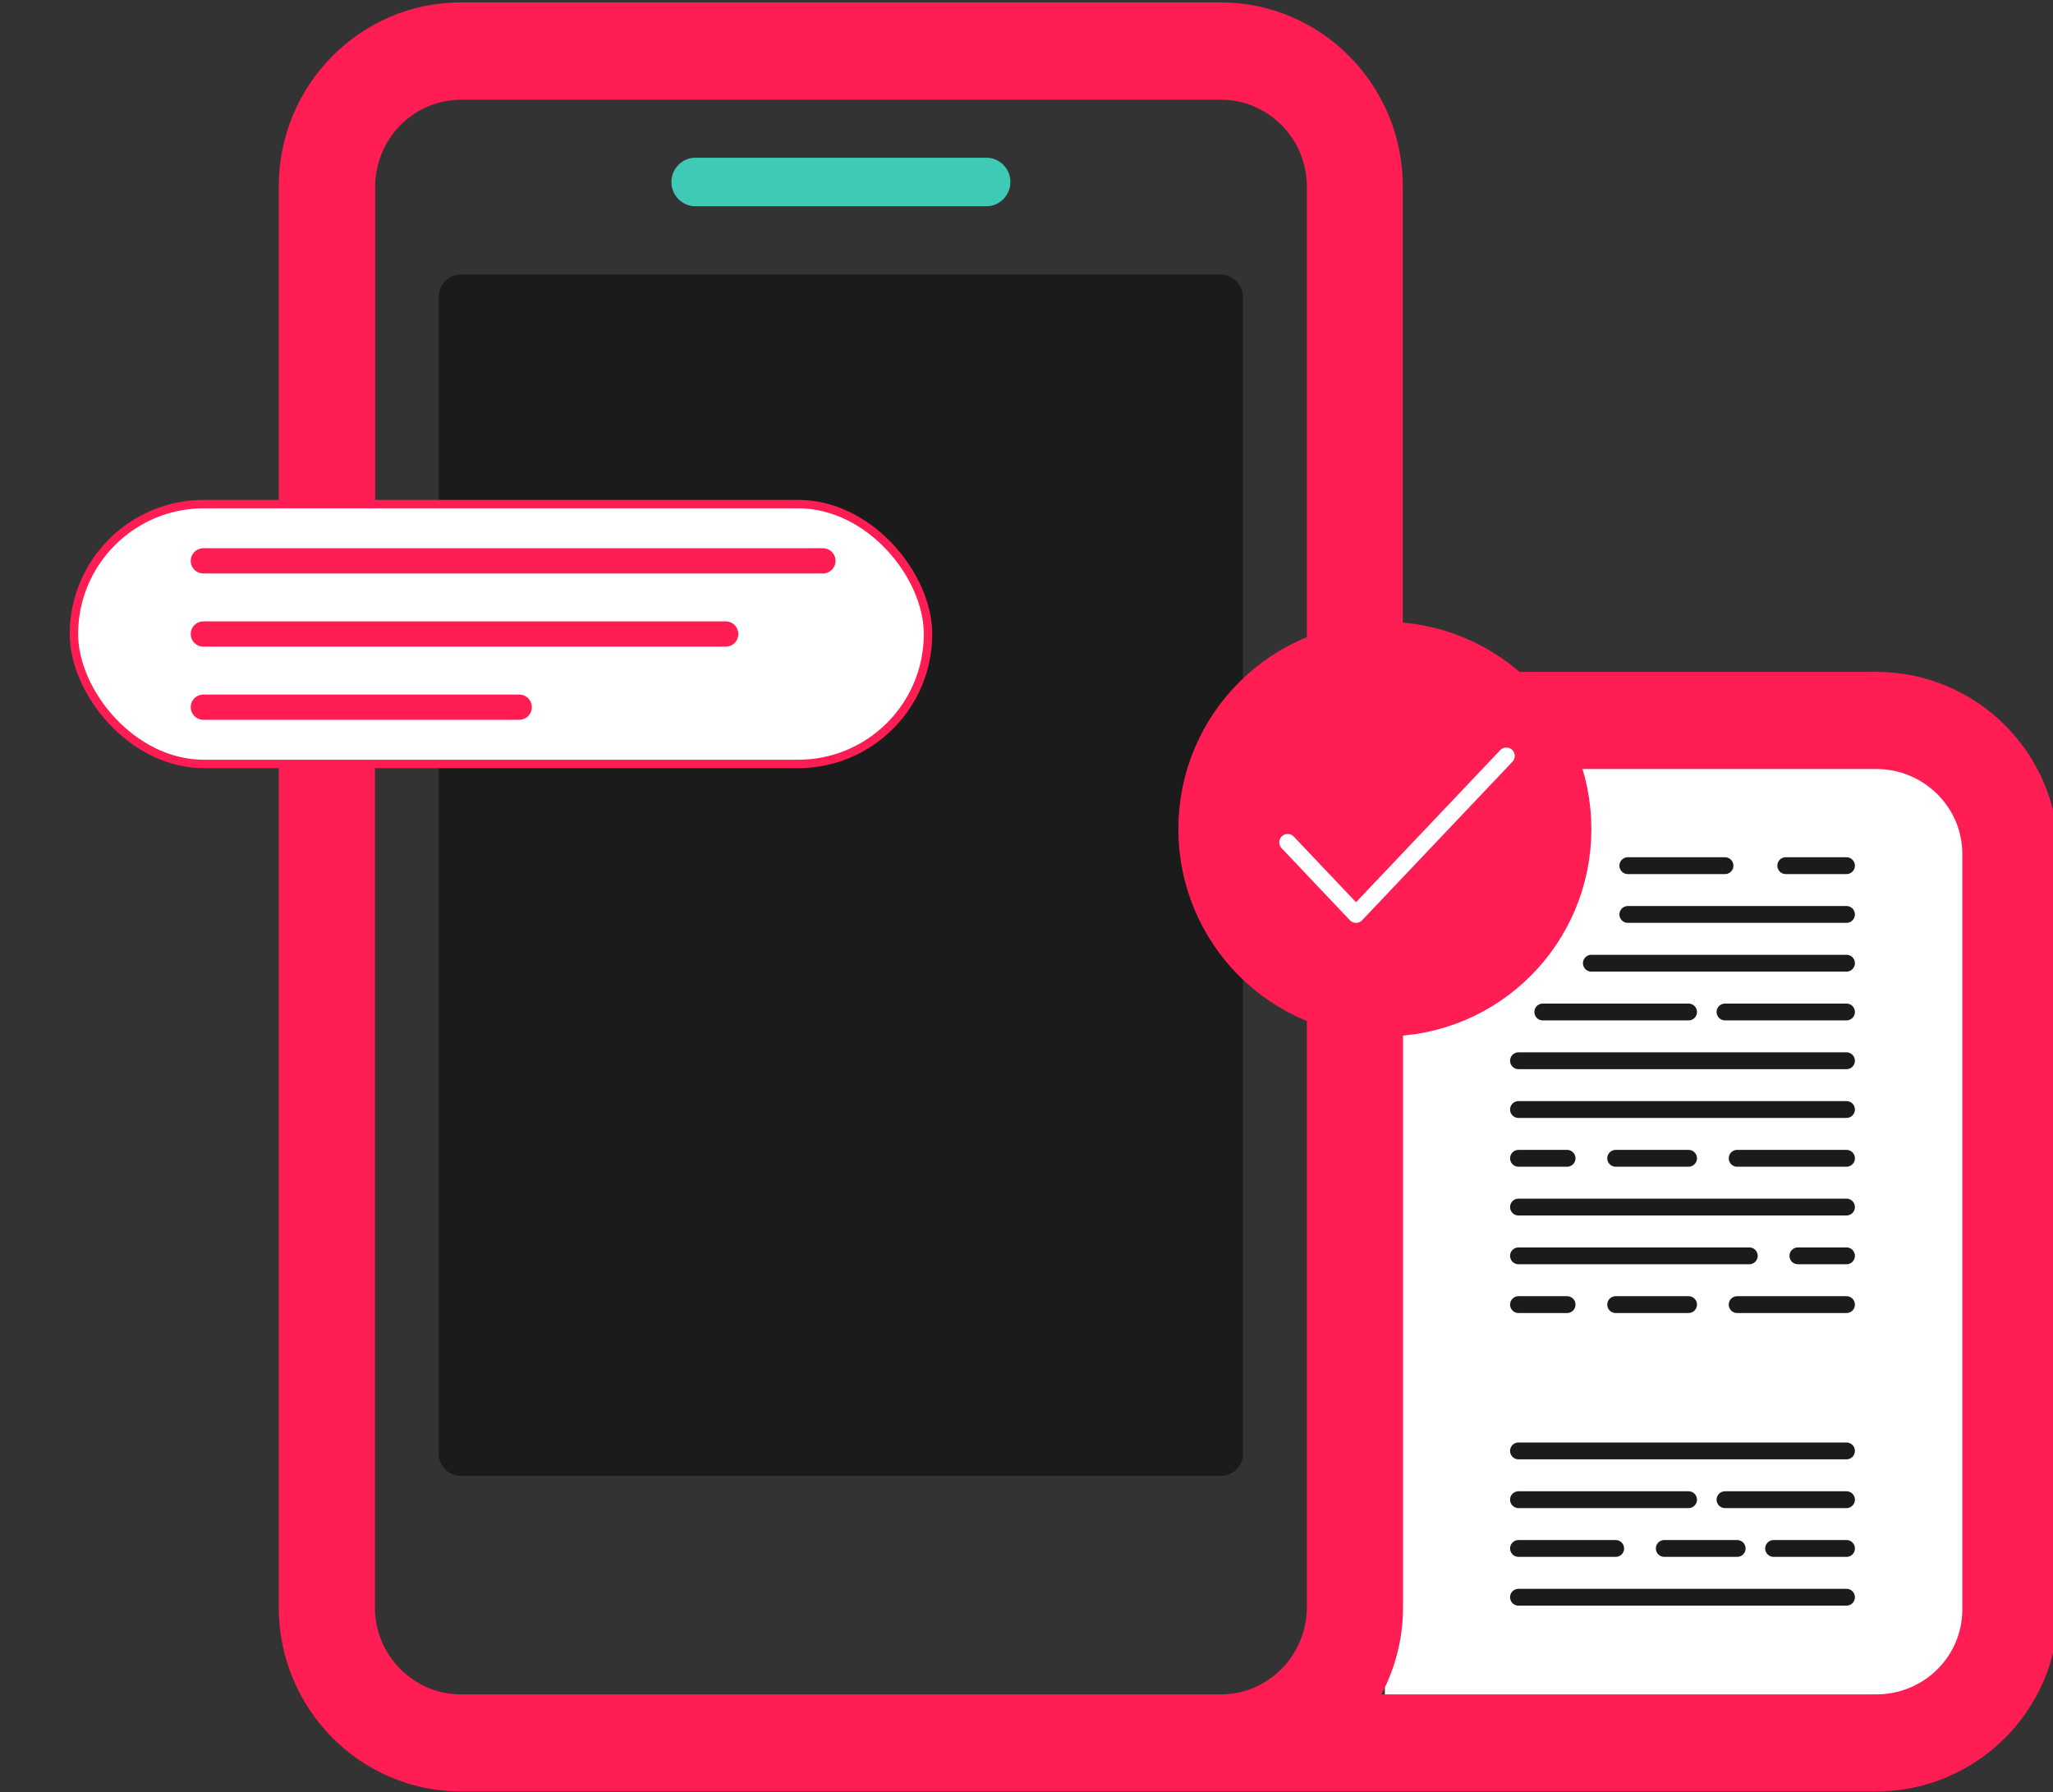 <svg width="244" height="213" viewBox="0 0 244 213" fill="none" xmlns="http://www.w3.org/2000/svg">
<rect x="0" y="0" width="244" height="213" fill="#333333" stroke="none"/>
<g clip-path="url(#clip0_67_5675)">
<path d="M147.748 172.715C147.748 174.186 146.548 175.398 145.091 175.398H54.791C53.334 175.398 52.133 174.186 52.133 172.715V35.303C52.133 33.832 53.334 32.62 54.791 32.62H145.062C146.52 32.62 147.72 33.832 147.72 35.303V172.715H147.748Z" fill="#1B1B1B"/>
<rect x="164.592" y="86.939" width="72.189" height="115.918" fill="white"/>
<path d="M222.988 79.847H166.723V22.147C166.723 10.088 157.007 0.279 145.062 0.279H54.791C42.846 0.279 33.131 10.088 33.131 22.147V191.034C33.131 203.093 42.846 212.902 54.791 212.902H222.96C234.905 212.902 244.62 203.209 244.62 191.294V101.484C244.649 89.54 234.933 79.847 222.988 79.847ZM145.091 201.362H54.791C49.162 201.362 44.561 196.746 44.561 191.034V78.174L45.275 77.943C46.761 77.424 47.561 75.808 47.076 74.279C46.704 73.154 45.675 72.404 44.59 72.317V22.176C44.59 16.493 49.162 11.848 54.82 11.848H145.091C150.72 11.848 155.321 16.464 155.321 22.176V85.675C154.778 85.732 154.206 85.963 153.749 86.338C152.549 87.377 152.406 89.194 153.435 90.406L155.292 92.599L155.321 92.627V191.063C155.292 196.746 150.72 201.362 145.091 201.362ZM233.219 191.294C233.219 196.862 228.646 201.362 222.988 201.362H164.179C165.808 198.275 166.751 194.785 166.751 191.034V104.571C167.408 104.571 168.066 104.34 168.58 103.879C169.78 102.84 169.923 101.023 168.894 99.811L167.037 97.618C166.951 97.503 166.837 97.416 166.723 97.301V91.387H222.988C228.618 91.387 233.219 95.916 233.219 101.455V191.294Z" fill="#FF1D53"/>
<path d="M117.23 24.513H82.653C81.081 24.513 79.795 23.215 79.795 21.628C79.795 20.041 81.081 18.743 82.653 18.743H117.23C118.801 18.743 120.087 20.041 120.087 21.628C120.087 23.215 118.801 24.513 117.23 24.513Z" fill="#3FCAB5"/>
<rect x="8.787" y="59.908" width="101.509" height="30.878" rx="15.439" fill="white" stroke="#FF1D53"/>
<path d="M24.169 66.653H97.802" stroke="#FF1D53" stroke-width="3" stroke-linecap="round"/>
<path d="M24.169 75.347H86.251" stroke="#FF1D53" stroke-width="3" stroke-linecap="round"/>
<path d="M24.169 84.041H61.707" stroke="#FF1D53" stroke-width="3" stroke-linecap="round"/>
<path d="M176.636 98.531C176.636 105.274 171.201 110.663 164.592 110.663C157.982 110.663 152.547 105.274 152.547 98.531C152.547 91.788 157.982 86.398 164.592 86.398C171.201 86.398 176.636 91.788 176.636 98.531Z" stroke="#FF1D53" stroke-width="25" stroke-linecap="round"/>
<path d="M179.03 89.837L161.163 108.674L153.042 100.111" stroke="white" stroke-width="2" stroke-linecap="round" stroke-linejoin="round"/>
<path d="M193.467 102.877L205.018 102.877M212.237 102.877H219.456M193.467 108.673H219.456M189.136 114.469L219.456 114.469M180.473 126.061L219.456 126.061M180.473 131.857L219.456 131.857M180.473 143.449L219.456 143.449M180.473 172.428L219.456 172.428M180.473 189.816L219.456 189.816M180.473 149.245L207.905 149.245M213.68 149.245H219.456M180.473 137.653H186.249M192.024 137.653H200.686M206.462 137.653H219.456M180.473 155.041H186.249M192.024 155.041H200.686M206.462 155.041H219.456M183.361 120.265L200.686 120.265M205.018 120.265L219.456 120.265M180.473 178.224H200.686M180.473 184.02H192.024M197.799 184.02H206.462M210.793 184.02H219.456M205.018 178.224H219.456" stroke="#1B1B1B" stroke-width="2" stroke-linecap="round"/>
</g>
<defs>
<clipPath id="clip0_67_5675">
<rect width="244" height="213" fill="white"/>
</clipPath>
</defs>
</svg>
